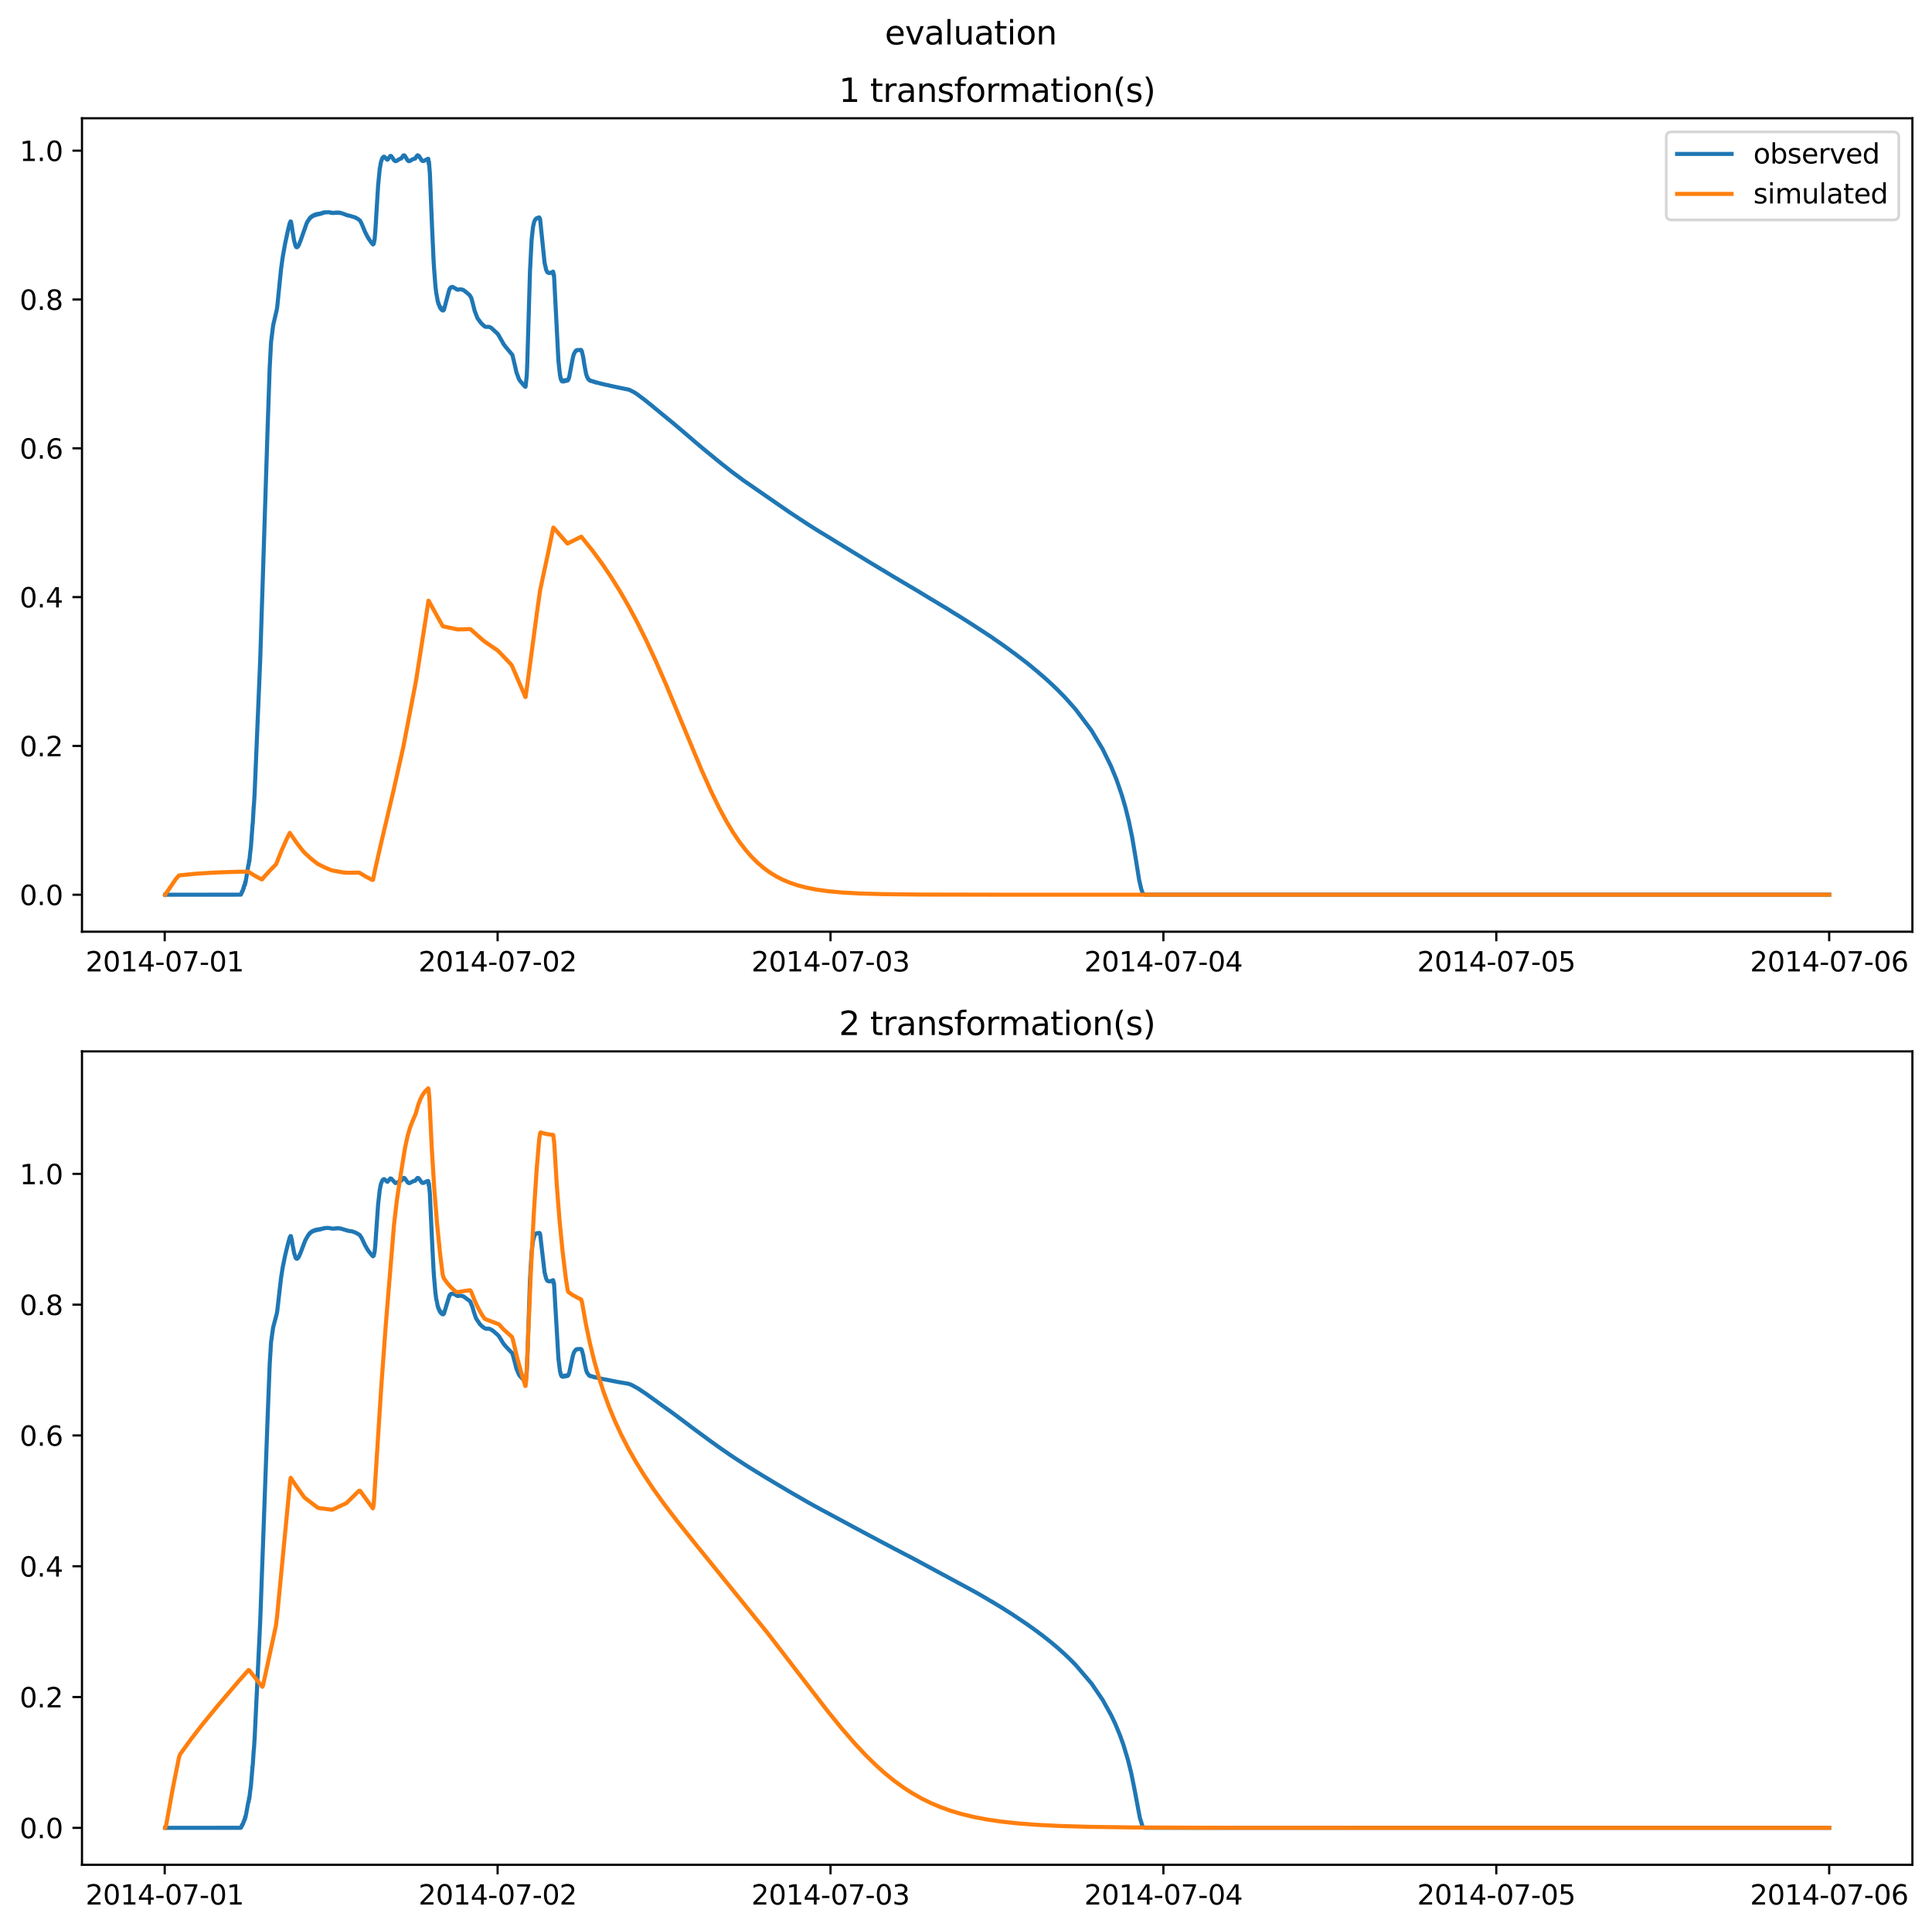 <?xml version="1.0" encoding="utf-8" standalone="no"?>
<!DOCTYPE svg PUBLIC "-//W3C//DTD SVG 1.1//EN"
  "http://www.w3.org/Graphics/SVG/1.1/DTD/svg11.dtd">
<svg xmlns:xlink="http://www.w3.org/1999/xlink" width="709.427pt" height="708.798pt" viewBox="0 0 709.427 708.798" xmlns="http://www.w3.org/2000/svg" version="1.1">
 <defs>
  <style type="text/css">*{stroke-linejoin: round; stroke-linecap: butt}</style>
 </defs>
 <g id="figure_1">
  <g id="patch_1">
   <path d="M 0 708.798 
L 709.427 708.798 
L 709.427 0 
L 0 0 
z
" style="fill: #ffffff"/>
  </g>
  <g id="axes_1">
   <g id="patch_2">
    <path d="M 30.103 342.2 
L 702.227 342.2 
L 702.227 43.44 
L 30.103 43.44 
z
" style="fill: #ffffff"/>
   </g>
   <g id="matplotlib.axis_1">
    <g id="xtick_1">
     <g id="line2d_1">
      <defs>
       <path id="mfdb73fb592" d="M 0 0 
L 0 3.5 
" style="stroke: #000000; stroke-width: 0.8"/>
      </defs>
      <g>
       <use xlink:href="#mfdb73fb592" x="60.484" y="342.2" style="stroke: #000000; stroke-width: 0.8"/>
      </g>
     </g>
     <g id="text_1">
      <!-- 2014-07-01 -->
      <g transform="translate(31.427 356.798) scale(0.1 -0.1)">
       <defs>
        <path id="DejaVuSans-32" d="M 1228 531 
L 3431 531 
L 3431 0 
L 469 0 
L 469 531 
Q 828 903 1448 1529 
Q 2069 2156 2228 2338 
Q 2531 2678 2651 2914 
Q 2772 3150 2772 3378 
Q 2772 3750 2511 3984 
Q 2250 4219 1831 4219 
Q 1534 4219 1204 4116 
Q 875 4013 500 3803 
L 500 4441 
Q 881 4594 1212 4672 
Q 1544 4750 1819 4750 
Q 2544 4750 2975 4387 
Q 3406 4025 3406 3419 
Q 3406 3131 3298 2873 
Q 3191 2616 2906 2266 
Q 2828 2175 2409 1742 
Q 1991 1309 1228 531 
z
" transform="scale(0.016)"/>
        <path id="DejaVuSans-30" d="M 2034 4250 
Q 1547 4250 1301 3770 
Q 1056 3291 1056 2328 
Q 1056 1369 1301 889 
Q 1547 409 2034 409 
Q 2525 409 2770 889 
Q 3016 1369 3016 2328 
Q 3016 3291 2770 3770 
Q 2525 4250 2034 4250 
z
M 2034 4750 
Q 2819 4750 3233 4129 
Q 3647 3509 3647 2328 
Q 3647 1150 3233 529 
Q 2819 -91 2034 -91 
Q 1250 -91 836 529 
Q 422 1150 422 2328 
Q 422 3509 836 4129 
Q 1250 4750 2034 4750 
z
" transform="scale(0.016)"/>
        <path id="DejaVuSans-31" d="M 794 531 
L 1825 531 
L 1825 4091 
L 703 3866 
L 703 4441 
L 1819 4666 
L 2450 4666 
L 2450 531 
L 3481 531 
L 3481 0 
L 794 0 
L 794 531 
z
" transform="scale(0.016)"/>
        <path id="DejaVuSans-34" d="M 2419 4116 
L 825 1625 
L 2419 1625 
L 2419 4116 
z
M 2253 4666 
L 3047 4666 
L 3047 1625 
L 3713 1625 
L 3713 1100 
L 3047 1100 
L 3047 0 
L 2419 0 
L 2419 1100 
L 313 1100 
L 313 1709 
L 2253 4666 
z
" transform="scale(0.016)"/>
        <path id="DejaVuSans-2d" d="M 313 2009 
L 1997 2009 
L 1997 1497 
L 313 1497 
L 313 2009 
z
" transform="scale(0.016)"/>
        <path id="DejaVuSans-37" d="M 525 4666 
L 3525 4666 
L 3525 4397 
L 1831 0 
L 1172 0 
L 2766 4134 
L 525 4134 
L 525 4666 
z
" transform="scale(0.016)"/>
       </defs>
       <use xlink:href="#DejaVuSans-32"/>
       <use xlink:href="#DejaVuSans-30" x="63.623"/>
       <use xlink:href="#DejaVuSans-31" x="127.246"/>
       <use xlink:href="#DejaVuSans-34" x="190.869"/>
       <use xlink:href="#DejaVuSans-2d" x="254.492"/>
       <use xlink:href="#DejaVuSans-30" x="290.576"/>
       <use xlink:href="#DejaVuSans-37" x="354.199"/>
       <use xlink:href="#DejaVuSans-2d" x="417.822"/>
       <use xlink:href="#DejaVuSans-30" x="453.906"/>
       <use xlink:href="#DejaVuSans-31" x="517.529"/>
      </g>
     </g>
    </g>
    <g id="xtick_2">
     <g id="line2d_2">
      <g>
       <use xlink:href="#mfdb73fb592" x="182.723" y="342.2" style="stroke: #000000; stroke-width: 0.8"/>
      </g>
     </g>
     <g id="text_2">
      <!-- 2014-07-02 -->
      <g transform="translate(153.665 356.798) scale(0.1 -0.1)">
       <use xlink:href="#DejaVuSans-32"/>
       <use xlink:href="#DejaVuSans-30" x="63.623"/>
       <use xlink:href="#DejaVuSans-31" x="127.246"/>
       <use xlink:href="#DejaVuSans-34" x="190.869"/>
       <use xlink:href="#DejaVuSans-2d" x="254.492"/>
       <use xlink:href="#DejaVuSans-30" x="290.576"/>
       <use xlink:href="#DejaVuSans-37" x="354.199"/>
       <use xlink:href="#DejaVuSans-2d" x="417.822"/>
       <use xlink:href="#DejaVuSans-30" x="453.906"/>
       <use xlink:href="#DejaVuSans-32" x="517.529"/>
      </g>
     </g>
    </g>
    <g id="xtick_3">
     <g id="line2d_3">
      <g>
       <use xlink:href="#mfdb73fb592" x="304.961" y="342.2" style="stroke: #000000; stroke-width: 0.8"/>
      </g>
     </g>
     <g id="text_3">
      <!-- 2014-07-03 -->
      <g transform="translate(275.903 356.798) scale(0.1 -0.1)">
       <defs>
        <path id="DejaVuSans-33" d="M 2597 2516 
Q 3050 2419 3304 2112 
Q 3559 1806 3559 1356 
Q 3559 666 3084 287 
Q 2609 -91 1734 -91 
Q 1441 -91 1130 -33 
Q 819 25 488 141 
L 488 750 
Q 750 597 1062 519 
Q 1375 441 1716 441 
Q 2309 441 2620 675 
Q 2931 909 2931 1356 
Q 2931 1769 2642 2001 
Q 2353 2234 1838 2234 
L 1294 2234 
L 1294 2753 
L 1863 2753 
Q 2328 2753 2575 2939 
Q 2822 3125 2822 3475 
Q 2822 3834 2567 4026 
Q 2313 4219 1838 4219 
Q 1578 4219 1281 4162 
Q 984 4106 628 3988 
L 628 4550 
Q 988 4650 1302 4700 
Q 1616 4750 1894 4750 
Q 2613 4750 3031 4423 
Q 3450 4097 3450 3541 
Q 3450 3153 3228 2886 
Q 3006 2619 2597 2516 
z
" transform="scale(0.016)"/>
       </defs>
       <use xlink:href="#DejaVuSans-32"/>
       <use xlink:href="#DejaVuSans-30" x="63.623"/>
       <use xlink:href="#DejaVuSans-31" x="127.246"/>
       <use xlink:href="#DejaVuSans-34" x="190.869"/>
       <use xlink:href="#DejaVuSans-2d" x="254.492"/>
       <use xlink:href="#DejaVuSans-30" x="290.576"/>
       <use xlink:href="#DejaVuSans-37" x="354.199"/>
       <use xlink:href="#DejaVuSans-2d" x="417.822"/>
       <use xlink:href="#DejaVuSans-30" x="453.906"/>
       <use xlink:href="#DejaVuSans-33" x="517.529"/>
      </g>
     </g>
    </g>
    <g id="xtick_4">
     <g id="line2d_4">
      <g>
       <use xlink:href="#mfdb73fb592" x="427.199" y="342.2" style="stroke: #000000; stroke-width: 0.8"/>
      </g>
     </g>
     <g id="text_4">
      <!-- 2014-07-04 -->
      <g transform="translate(398.141 356.798) scale(0.1 -0.1)">
       <use xlink:href="#DejaVuSans-32"/>
       <use xlink:href="#DejaVuSans-30" x="63.623"/>
       <use xlink:href="#DejaVuSans-31" x="127.246"/>
       <use xlink:href="#DejaVuSans-34" x="190.869"/>
       <use xlink:href="#DejaVuSans-2d" x="254.492"/>
       <use xlink:href="#DejaVuSans-30" x="290.576"/>
       <use xlink:href="#DejaVuSans-37" x="354.199"/>
       <use xlink:href="#DejaVuSans-2d" x="417.822"/>
       <use xlink:href="#DejaVuSans-30" x="453.906"/>
       <use xlink:href="#DejaVuSans-34" x="517.529"/>
      </g>
     </g>
    </g>
    <g id="xtick_5">
     <g id="line2d_5">
      <g>
       <use xlink:href="#mfdb73fb592" x="549.437" y="342.2" style="stroke: #000000; stroke-width: 0.8"/>
      </g>
     </g>
     <g id="text_5">
      <!-- 2014-07-05 -->
      <g transform="translate(520.38 356.798) scale(0.1 -0.1)">
       <defs>
        <path id="DejaVuSans-35" d="M 691 4666 
L 3169 4666 
L 3169 4134 
L 1269 4134 
L 1269 2991 
Q 1406 3038 1543 3061 
Q 1681 3084 1819 3084 
Q 2600 3084 3056 2656 
Q 3513 2228 3513 1497 
Q 3513 744 3044 326 
Q 2575 -91 1722 -91 
Q 1428 -91 1123 -41 
Q 819 9 494 109 
L 494 744 
Q 775 591 1075 516 
Q 1375 441 1709 441 
Q 2250 441 2565 725 
Q 2881 1009 2881 1497 
Q 2881 1984 2565 2268 
Q 2250 2553 1709 2553 
Q 1456 2553 1204 2497 
Q 953 2441 691 2322 
L 691 4666 
z
" transform="scale(0.016)"/>
       </defs>
       <use xlink:href="#DejaVuSans-32"/>
       <use xlink:href="#DejaVuSans-30" x="63.623"/>
       <use xlink:href="#DejaVuSans-31" x="127.246"/>
       <use xlink:href="#DejaVuSans-34" x="190.869"/>
       <use xlink:href="#DejaVuSans-2d" x="254.492"/>
       <use xlink:href="#DejaVuSans-30" x="290.576"/>
       <use xlink:href="#DejaVuSans-37" x="354.199"/>
       <use xlink:href="#DejaVuSans-2d" x="417.822"/>
       <use xlink:href="#DejaVuSans-30" x="453.906"/>
       <use xlink:href="#DejaVuSans-35" x="517.529"/>
      </g>
     </g>
    </g>
    <g id="xtick_6">
     <g id="line2d_6">
      <g>
       <use xlink:href="#mfdb73fb592" x="671.676" y="342.2" style="stroke: #000000; stroke-width: 0.8"/>
      </g>
     </g>
     <g id="text_6">
      <!-- 2014-07-06 -->
      <g transform="translate(642.618 356.798) scale(0.1 -0.1)">
       <defs>
        <path id="DejaVuSans-36" d="M 2113 2584 
Q 1688 2584 1439 2293 
Q 1191 2003 1191 1497 
Q 1191 994 1439 701 
Q 1688 409 2113 409 
Q 2538 409 2786 701 
Q 3034 994 3034 1497 
Q 3034 2003 2786 2293 
Q 2538 2584 2113 2584 
z
M 3366 4563 
L 3366 3988 
Q 3128 4100 2886 4159 
Q 2644 4219 2406 4219 
Q 1781 4219 1451 3797 
Q 1122 3375 1075 2522 
Q 1259 2794 1537 2939 
Q 1816 3084 2150 3084 
Q 2853 3084 3261 2657 
Q 3669 2231 3669 1497 
Q 3669 778 3244 343 
Q 2819 -91 2113 -91 
Q 1303 -91 875 529 
Q 447 1150 447 2328 
Q 447 3434 972 4092 
Q 1497 4750 2381 4750 
Q 2619 4750 2861 4703 
Q 3103 4656 3366 4563 
z
" transform="scale(0.016)"/>
       </defs>
       <use xlink:href="#DejaVuSans-32"/>
       <use xlink:href="#DejaVuSans-30" x="63.623"/>
       <use xlink:href="#DejaVuSans-31" x="127.246"/>
       <use xlink:href="#DejaVuSans-34" x="190.869"/>
       <use xlink:href="#DejaVuSans-2d" x="254.492"/>
       <use xlink:href="#DejaVuSans-30" x="290.576"/>
       <use xlink:href="#DejaVuSans-37" x="354.199"/>
       <use xlink:href="#DejaVuSans-2d" x="417.822"/>
       <use xlink:href="#DejaVuSans-30" x="453.906"/>
       <use xlink:href="#DejaVuSans-36" x="517.529"/>
      </g>
     </g>
    </g>
   </g>
   <g id="matplotlib.axis_2">
    <g id="ytick_1">
     <g id="line2d_7">
      <defs>
       <path id="m3c62276c81" d="M 0 0 
L -3.5 0 
" style="stroke: #000000; stroke-width: 0.8"/>
      </defs>
      <g>
       <use xlink:href="#m3c62276c81" x="30.103" y="328.62" style="stroke: #000000; stroke-width: 0.8"/>
      </g>
     </g>
     <g id="text_7">
      <!-- 0.0 -->
      <g transform="translate(7.2 332.419) scale(0.1 -0.1)">
       <defs>
        <path id="DejaVuSans-2e" d="M 684 794 
L 1344 794 
L 1344 0 
L 684 0 
L 684 794 
z
" transform="scale(0.016)"/>
       </defs>
       <use xlink:href="#DejaVuSans-30"/>
       <use xlink:href="#DejaVuSans-2e" x="63.623"/>
       <use xlink:href="#DejaVuSans-30" x="95.41"/>
      </g>
     </g>
    </g>
    <g id="ytick_2">
     <g id="line2d_8">
      <g>
       <use xlink:href="#m3c62276c81" x="30.103" y="273.964" style="stroke: #000000; stroke-width: 0.8"/>
      </g>
     </g>
     <g id="text_8">
      <!-- 0.2 -->
      <g transform="translate(7.2 277.763) scale(0.1 -0.1)">
       <use xlink:href="#DejaVuSans-30"/>
       <use xlink:href="#DejaVuSans-2e" x="63.623"/>
       <use xlink:href="#DejaVuSans-32" x="95.41"/>
      </g>
     </g>
    </g>
    <g id="ytick_3">
     <g id="line2d_9">
      <g>
       <use xlink:href="#m3c62276c81" x="30.103" y="219.308" style="stroke: #000000; stroke-width: 0.8"/>
      </g>
     </g>
     <g id="text_9">
      <!-- 0.4 -->
      <g transform="translate(7.2 223.108) scale(0.1 -0.1)">
       <use xlink:href="#DejaVuSans-30"/>
       <use xlink:href="#DejaVuSans-2e" x="63.623"/>
       <use xlink:href="#DejaVuSans-34" x="95.41"/>
      </g>
     </g>
    </g>
    <g id="ytick_4">
     <g id="line2d_10">
      <g>
       <use xlink:href="#m3c62276c81" x="30.103" y="164.653" style="stroke: #000000; stroke-width: 0.8"/>
      </g>
     </g>
     <g id="text_10">
      <!-- 0.6 -->
      <g transform="translate(7.2 168.452) scale(0.1 -0.1)">
       <use xlink:href="#DejaVuSans-30"/>
       <use xlink:href="#DejaVuSans-2e" x="63.623"/>
       <use xlink:href="#DejaVuSans-36" x="95.41"/>
      </g>
     </g>
    </g>
    <g id="ytick_5">
     <g id="line2d_11">
      <g>
       <use xlink:href="#m3c62276c81" x="30.103" y="109.997" style="stroke: #000000; stroke-width: 0.8"/>
      </g>
     </g>
     <g id="text_11">
      <!-- 0.8 -->
      <g transform="translate(7.2 113.796) scale(0.1 -0.1)">
       <defs>
        <path id="DejaVuSans-38" d="M 2034 2216 
Q 1584 2216 1326 1975 
Q 1069 1734 1069 1313 
Q 1069 891 1326 650 
Q 1584 409 2034 409 
Q 2484 409 2743 651 
Q 3003 894 3003 1313 
Q 3003 1734 2745 1975 
Q 2488 2216 2034 2216 
z
M 1403 2484 
Q 997 2584 770 2862 
Q 544 3141 544 3541 
Q 544 4100 942 4425 
Q 1341 4750 2034 4750 
Q 2731 4750 3128 4425 
Q 3525 4100 3525 3541 
Q 3525 3141 3298 2862 
Q 3072 2584 2669 2484 
Q 3125 2378 3379 2068 
Q 3634 1759 3634 1313 
Q 3634 634 3220 271 
Q 2806 -91 2034 -91 
Q 1263 -91 848 271 
Q 434 634 434 1313 
Q 434 1759 690 2068 
Q 947 2378 1403 2484 
z
M 1172 3481 
Q 1172 3119 1398 2916 
Q 1625 2713 2034 2713 
Q 2441 2713 2670 2916 
Q 2900 3119 2900 3481 
Q 2900 3844 2670 4047 
Q 2441 4250 2034 4250 
Q 1625 4250 1398 4047 
Q 1172 3844 1172 3481 
z
" transform="scale(0.016)"/>
       </defs>
       <use xlink:href="#DejaVuSans-30"/>
       <use xlink:href="#DejaVuSans-2e" x="63.623"/>
       <use xlink:href="#DejaVuSans-38" x="95.41"/>
      </g>
     </g>
    </g>
    <g id="ytick_6">
     <g id="line2d_12">
      <g>
       <use xlink:href="#m3c62276c81" x="30.103" y="55.341" style="stroke: #000000; stroke-width: 0.8"/>
      </g>
     </g>
     <g id="text_12">
      <!-- 1.0 -->
      <g transform="translate(7.2 59.14) scale(0.1 -0.1)">
       <use xlink:href="#DejaVuSans-31"/>
       <use xlink:href="#DejaVuSans-2e" x="63.623"/>
       <use xlink:href="#DejaVuSans-30" x="95.41"/>
      </g>
     </g>
    </g>
   </g>
   <g id="line2d_13">
    <path d="M 60.654 328.62 
L 88.412 328.602 
L 88.752 328.011 
L 88.837 327.4 
L 88.922 327.543 
L 89.176 327.11 
L 89.431 326.062 
L 89.516 326.162 
L 89.601 325.366 
L 89.686 325.375 
L 89.771 325.226 
L 89.856 324.815 
L 89.94 325.046 
L 90.025 323.952 
L 90.11 324.339 
L 90.28 323.402 
L 91.214 317.656 
L 91.299 317.76 
L 91.468 315.951 
L 91.553 316.475 
L 91.808 313.815 
L 92.148 310.918 
L 92.742 302.836 
L 92.827 302.191 
L 93.166 296.246 
L 93.251 295.504 
L 93.506 291.162 
L 95.543 242.473 
L 98.259 157.451 
L 99.023 135.112 
L 99.533 125.674 
L 100.297 119.491 
L 101.655 113.652 
L 101.825 112.472 
L 103.183 98.971 
L 103.777 94.619 
L 104.711 89.39 
L 105.73 84.635 
L 106.409 81.87 
L 106.494 81.942 
L 106.663 81.33 
L 106.748 81.642 
L 106.833 81.378 
L 107.173 83.152 
L 107.512 85.615 
L 107.597 85.867 
L 108.022 88.641 
L 108.106 88.74 
L 108.361 89.687 
L 108.531 90.376 
L 108.616 90.29 
L 108.786 90.75 
L 108.87 90.57 
L 109.04 90.834 
L 109.125 90.585 
L 109.295 90.671 
L 109.38 90.388 
L 109.465 90.442 
L 109.804 89.862 
L 110.144 88.866 
L 110.229 88.779 
L 112.69 81.768 
L 112.775 81.745 
L 112.945 81.312 
L 113.03 81.297 
L 113.2 80.917 
L 113.285 80.894 
L 113.454 80.585 
L 113.539 80.553 
L 113.624 80.246 
L 113.709 80.284 
L 113.794 80.251 
L 113.879 79.969 
L 113.964 80.029 
L 114.049 79.987 
L 114.133 79.722 
L 114.218 79.816 
L 114.303 79.764 
L 114.388 79.509 
L 114.473 79.635 
L 114.558 79.565 
L 114.643 79.329 
L 114.728 79.476 
L 115.152 79.047 
L 115.237 79.212 
L 115.407 78.93 
L 115.492 79.116 
L 115.661 78.829 
L 115.746 79.025 
L 115.916 78.751 
L 116.001 78.945 
L 116.171 78.686 
L 116.256 78.88 
L 116.425 78.585 
L 116.51 78.82 
L 116.68 78.58 
L 116.765 78.759 
L 116.935 78.544 
L 117.02 78.622 
L 117.189 78.497 
L 117.274 78.648 
L 117.444 78.445 
L 117.529 78.577 
L 117.699 78.387 
L 117.784 78.51 
L 117.953 78.328 
L 118.038 78.424 
L 118.208 78.249 
L 118.293 78.339 
L 118.378 78.159 
L 118.463 78.201 
L 118.548 78.251 
L 118.717 78.135 
L 118.802 78.168 
L 118.887 78.022 
L 118.972 78.083 
L 119.057 78.097 
L 119.142 77.96 
L 119.312 78.039 
L 119.481 78.002 
L 120.67 77.952 
L 120.84 77.954 
L 121.519 78.149 
L 121.604 78.072 
L 121.773 78.182 
L 121.858 78.112 
L 122.028 78.218 
L 122.113 78.153 
L 122.283 78.236 
L 122.368 78.153 
L 122.537 78.234 
L 122.622 78.155 
L 122.792 78.219 
L 122.877 78.141 
L 123.047 78.186 
L 123.132 78.101 
L 123.301 78.164 
L 123.386 78.079 
L 123.556 78.134 
L 123.641 78.061 
L 123.726 78.187 
L 123.811 78.116 
L 123.896 78.053 
L 123.98 78.174 
L 124.065 78.11 
L 124.15 78.059 
L 124.235 78.184 
L 124.32 78.118 
L 124.405 78.077 
L 124.575 78.141 
L 124.66 78.106 
L 124.744 78.23 
L 124.829 78.168 
L 124.914 78.157 
L 125.084 78.222 
L 125.169 78.221 
L 125.339 78.285 
L 125.423 78.284 
L 125.593 78.363 
L 125.933 78.469 
L 126.103 78.538 
L 127.8 79.167 
L 128.14 79.174 
L 130.602 79.923 
L 130.941 80.166 
L 131.366 80.372 
L 131.705 80.645 
L 131.875 80.727 
L 132.045 80.89 
L 132.299 81.202 
L 132.639 81.824 
L 133.063 82.777 
L 133.997 85.062 
L 134.167 85.391 
L 134.676 86.43 
L 135.27 87.497 
L 135.44 87.765 
L 136.459 89.229 
L 136.968 89.791 
L 137.138 89.593 
L 137.223 89.56 
L 137.562 87.894 
L 137.817 84.98 
L 138.242 77.936 
L 138.836 68.242 
L 139.43 62.174 
L 139.854 59.666 
L 140.364 58.131 
L 140.873 57.562 
L 141.128 57.572 
L 141.552 57.972 
L 142.061 58.571 
L 142.146 58.532 
L 142.316 58.642 
L 143.335 57.256 
L 143.589 57.285 
L 143.929 57.669 
L 144.778 58.952 
L 145.202 59.203 
L 145.712 59.053 
L 146.645 58.439 
L 147.155 58.278 
L 147.24 58.139 
L 147.325 58.216 
L 147.664 57.781 
L 148.004 57.225 
L 148.173 57.079 
L 148.428 57.039 
L 148.683 57.255 
L 149.192 58.117 
L 149.701 58.915 
L 150.041 59.177 
L 150.38 59.18 
L 150.805 58.956 
L 151.569 58.458 
L 152.078 58.346 
L 152.248 58.274 
L 152.333 58.152 
L 152.418 58.254 
L 152.757 57.8 
L 153.097 57.224 
L 153.182 57.21 
L 153.352 57.02 
L 153.861 57.324 
L 154.88 58.953 
L 155.304 59.163 
L 155.644 59.099 
L 157.087 58.34 
L 157.256 58.328 
L 157.341 58.869 
L 157.426 60.231 
L 157.511 59.401 
L 157.851 63.712 
L 158.445 78.434 
L 158.615 82.628 
L 159.209 95.639 
L 159.379 98.476 
L 159.888 105.024 
L 160.227 107.98 
L 160.312 108.168 
L 160.567 109.614 
L 160.737 110.754 
L 160.822 110.696 
L 160.991 111.657 
L 161.076 111.514 
L 161.501 112.88 
L 161.586 112.579 
L 161.755 113.301 
L 161.84 112.965 
L 162.01 113.618 
L 162.095 113.293 
L 162.265 113.89 
L 162.35 113.613 
L 162.519 114.023 
L 162.604 113.793 
L 162.774 114.039 
L 162.944 113.783 
L 163.029 113.736 
L 164.981 106.349 
L 165.066 106.334 
L 165.236 105.902 
L 165.321 105.921 
L 165.49 105.604 
L 165.575 105.623 
L 165.745 105.444 
L 165.83 105.468 
L 166 105.381 
L 166.254 105.394 
L 167.358 106.019 
L 167.698 106.284 
L 167.782 106.244 
L 167.952 106.382 
L 168.037 106.329 
L 168.207 106.397 
L 168.462 106.354 
L 168.801 106.269 
L 168.971 106.239 
L 169.99 106.437 
L 170.329 106.659 
L 170.499 106.757 
L 172.366 108.301 
L 173.045 109.36 
L 173.64 111.547 
L 174.319 114.252 
L 175.337 116.879 
L 176.611 118.619 
L 177.205 119.202 
L 177.799 119.758 
L 178.139 120 
L 178.648 120.062 
L 179.582 120.041 
L 180.346 120.386 
L 182.808 122.673 
L 183.996 124.717 
L 184.93 126.395 
L 185.694 127.422 
L 188.155 130.367 
L 189.174 134.669 
L 189.599 136.632 
L 190.532 139.175 
L 190.957 139.874 
L 192.485 141.677 
L 192.655 141.83 
L 192.909 142.075 
L 192.994 141.991 
L 193.419 137.918 
L 193.588 134.157 
L 194.013 119.962 
L 194.607 99.741 
L 195.201 88.182 
L 195.71 83.43 
L 196.135 81.52 
L 196.559 80.622 
L 196.984 80.191 
L 198.002 79.833 
L 198.087 80.026 
L 198.172 80.584 
L 198.257 80.301 
L 198.342 80.634 
L 199.955 96.423 
L 200.549 99.095 
L 200.974 99.992 
L 201.568 100.284 
L 202.162 100.183 
L 202.926 99.856 
L 203.096 99.763 
L 203.181 100.128 
L 203.265 101.118 
L 203.35 100.726 
L 203.435 101.124 
L 205.048 132.435 
L 205.642 137.964 
L 205.727 138.018 
L 205.897 139.165 
L 205.982 138.985 
L 206.152 139.816 
L 206.237 139.506 
L 206.406 140.072 
L 206.491 139.744 
L 206.661 140.119 
L 206.746 139.824 
L 206.831 139.86 
L 206.916 140.111 
L 207.085 139.744 
L 207.17 140.067 
L 207.34 139.668 
L 207.425 140.004 
L 207.595 139.626 
L 207.68 139.928 
L 207.849 139.599 
L 207.934 139.865 
L 208.019 139.772 
L 208.104 139.615 
L 208.189 139.84 
L 208.359 139.48 
L 208.529 139.697 
L 208.613 139.228 
L 208.698 139.34 
L 208.783 139.229 
L 208.953 138.617 
L 209.038 138.388 
L 209.377 136.528 
L 210.057 132.918 
L 210.396 131.201 
L 210.736 129.993 
L 210.82 129.927 
L 211.075 129.395 
L 211.5 128.76 
L 211.669 128.788 
L 211.754 128.62 
L 211.924 128.678 
L 212.009 128.543 
L 212.179 128.612 
L 212.348 128.57 
L 212.943 128.565 
L 213.112 128.496 
L 213.197 128.566 
L 213.282 128.49 
L 213.367 128.569 
L 213.452 128.873 
L 213.537 128.743 
L 213.622 128.87 
L 213.961 130.349 
L 214.131 131.019 
L 214.556 133.801 
L 214.895 135.646 
L 215.235 137.371 
L 215.574 138.469 
L 215.659 138.503 
L 215.914 138.98 
L 216.084 139.363 
L 216.168 139.311 
L 216.593 139.784 
L 216.763 139.738 
L 216.848 139.908 
L 216.932 139.841 
L 217.017 139.842 
L 217.187 139.952 
L 217.272 139.92 
L 217.442 140.038 
L 217.527 139.986 
L 217.696 140.132 
L 217.781 140.062 
L 217.951 140.218 
L 218.036 140.138 
L 218.206 140.301 
L 218.291 140.213 
L 218.46 140.38 
L 218.545 140.29 
L 218.715 140.457 
L 218.885 140.439 
L 218.97 140.529 
L 219.139 140.498 
L 219.309 140.528 
L 220.583 140.894 
L 220.667 140.853 
L 220.837 140.963 
L 220.922 140.912 
L 221.092 141.029 
L 221.262 141.051 
L 221.601 141.145 
L 221.771 141.158 
L 222.111 141.257 
L 222.365 141.319 
L 222.705 141.364 
L 223.554 141.545 
L 223.978 141.671 
L 224.233 141.728 
L 224.572 141.774 
L 225.251 141.96 
L 225.591 142.01 
L 227.204 142.356 
L 231.024 143.144 
L 232.891 144.09 
L 233.401 144.432 
L 233.91 144.758 
L 236.202 146.478 
L 236.541 146.721 
L 237.305 147.342 
L 237.9 147.808 
L 238.664 148.431 
L 239.767 149.326 
L 240.786 150.177 
L 241.55 150.791 
L 242.314 151.437 
L 242.823 151.846 
L 245.54 154.077 
L 246.134 154.561 
L 247.322 155.536 
L 249.954 157.771 
L 250.463 158.188 
L 251.227 158.857 
L 252.161 159.642 
L 252.925 160.316 
L 253.604 160.879 
L 254.283 161.475 
L 255.641 162.651 
L 256.151 163.058 
L 256.66 163.505 
L 257.594 164.271 
L 258.358 164.929 
L 258.867 165.328 
L 259.631 165.98 
L 260.31 166.529 
L 261.414 167.43 
L 263.79 169.38 
L 264.47 169.915 
L 265.149 170.486 
L 265.403 170.666 
L 267.101 171.996 
L 267.695 172.467 
L 268.544 173.14 
L 269.223 173.649 
L 272.279 175.911 
L 272.704 176.246 
L 290.021 188.219 
L 290.36 188.405 
L 290.785 188.718 
L 293.246 190.323 
L 293.841 190.739 
L 294.69 191.274 
L 296.387 192.402 
L 296.642 192.537 
L 297.151 192.899 
L 297.406 193.025 
L 297.745 193.271 
L 298.17 193.513 
L 298.425 193.696 
L 300.122 194.757 
L 300.547 195.043 
L 300.886 195.22 
L 301.311 195.511 
L 301.565 195.649 
L 302.924 196.461 
L 303.773 196.992 
L 304.876 197.657 
L 308.272 199.758 
L 308.611 199.947 
L 309.969 200.785 
L 311.412 201.661 
L 312.261 202.195 
L 312.855 202.563 
L 318.458 205.984 
L 323.466 209.008 
L 324.825 209.805 
L 325.249 210.085 
L 325.674 210.327 
L 328.729 212.19 
L 328.984 212.312 
L 332.21 214.244 
L 332.465 214.348 
L 332.719 214.548 
L 332.974 214.671 
L 333.993 215.31 
L 334.162 215.407 
L 334.417 215.51 
L 334.672 215.689 
L 337.812 217.548 
L 338.067 217.728 
L 338.661 218.071 
L 339.086 218.337 
L 341.972 220.097 
L 342.227 220.228 
L 343.075 220.75 
L 343.5 220.991 
L 343.924 221.256 
L 344.349 221.519 
L 348.423 223.961 
L 348.678 224.164 
L 348.763 224.158 
L 349.018 224.367 
L 349.272 224.516 
L 349.951 224.942 
L 350.206 225.079 
L 350.97 225.584 
L 351.225 225.686 
L 351.479 225.887 
L 351.734 226.008 
L 352.074 226.225 
L 352.498 226.513 
L 352.922 226.766 
L 354.62 227.86 
L 354.875 227.976 
L 355.299 228.29 
L 355.809 228.587 
L 356.742 229.212 
L 356.912 229.304 
L 364.552 234.304 
L 364.807 234.523 
L 365.231 234.806 
L 366.504 235.683 
L 368.627 237.164 
L 369.051 237.488 
L 369.306 237.643 
L 369.815 238.047 
L 370.155 238.268 
L 370.664 238.641 
L 372.107 239.733 
L 372.362 239.876 
L 372.701 240.143 
L 377.625 243.894 
L 377.879 244.16 
L 377.964 244.174 
L 378.219 244.423 
L 378.474 244.602 
L 378.813 244.882 
L 379.832 245.754 
L 380.087 245.938 
L 380.426 246.261 
L 380.681 246.422 
L 381.02 246.719 
L 381.869 247.479 
L 382.124 247.673 
L 382.548 248.05 
L 382.718 248.184 
L 383.991 249.321 
L 384.246 249.52 
L 384.84 250.09 
L 385.18 250.383 
L 386.283 251.409 
L 388.236 253.274 
L 389.085 254.131 
L 390.782 255.859 
L 391.546 256.68 
L 395.027 260.607 
L 400.799 268.306 
L 404.874 275.113 
L 407.93 281.343 
L 409.967 286.312 
L 411.919 291.985 
L 413.278 296.651 
L 414.551 301.825 
L 415.739 307.568 
L 416.928 314.675 
L 418.286 323.155 
L 419.05 326.447 
L 419.644 328.236 
L 419.984 328.518 
L 420.493 328.593 
L 671.676 328.593 
L 671.676 328.593 
" clip-path="url(#p75fc814d24)" style="fill: none; stroke: #1f77b4; stroke-width: 1.5; stroke-linecap: square"/>
   </g>
   <g id="line2d_14">
    <path d="M 60.654 328.62 
L 64.559 322.849 
L 65.747 321.524 
L 72.284 320.873 
L 79.075 320.463 
L 87.988 320.16 
L 91.214 320.162 
L 93.421 321.569 
L 95.883 322.882 
L 96.222 323.002 
L 97.326 321.676 
L 99.363 319.474 
L 101.4 317.395 
L 103.268 312.671 
L 105.39 307.912 
L 106.409 305.9 
L 106.833 306.524 
L 109.125 309.838 
L 111.332 312.653 
L 112.266 313.608 
L 114.558 315.669 
L 116.68 317.302 
L 119.396 318.672 
L 121.858 319.673 
L 125.848 320.412 
L 127.291 320.541 
L 131.96 320.517 
L 134.252 321.918 
L 136.714 323.171 
L 136.968 323.156 
L 137.987 318.271 
L 139.854 310.06 
L 144.608 289.904 
L 148.089 274.385 
L 152.757 250.084 
L 156.323 227.257 
L 157.341 220.616 
L 157.511 220.831 
L 160.312 225.923 
L 162.604 230.021 
L 168.037 231.184 
L 172.706 231.05 
L 177.12 234.951 
L 178.224 235.828 
L 182.723 238.879 
L 183.487 239.631 
L 187.646 244.02 
L 187.986 244.507 
L 192.4 254.773 
L 192.909 256.014 
L 192.994 255.972 
L 193.503 252.393 
L 197.154 225.148 
L 198.342 216.733 
L 201.313 202.864 
L 203.181 193.776 
L 203.265 193.807 
L 208.359 199.643 
L 213.452 197.12 
L 217.527 202.19 
L 220.922 206.802 
L 224.233 211.681 
L 227.458 216.832 
L 230.684 222.405 
L 233.91 228.424 
L 237.221 235.073 
L 240.786 242.75 
L 244.691 251.703 
L 249.869 264.178 
L 257.678 282.982 
L 261.159 290.746 
L 264.045 296.662 
L 266.677 301.559 
L 269.138 305.671 
L 271.43 309.081 
L 273.722 312.091 
L 275.929 314.628 
L 278.136 316.831 
L 280.344 318.729 
L 282.635 320.409 
L 285.012 321.874 
L 287.474 323.134 
L 290.106 324.234 
L 292.992 325.199 
L 296.217 326.036 
L 299.868 326.744 
L 304.112 327.331 
L 309.205 327.8 
L 315.657 328.159 
L 324.485 328.411 
L 338.407 328.56 
L 369.56 328.616 
L 671.676 328.62 
L 671.676 328.62 
" clip-path="url(#p75fc814d24)" style="fill: none; stroke: #ff7f0e; stroke-width: 1.5; stroke-linecap: square"/>
   </g>
   <g id="patch_3">
    <path d="M 30.103 342.2 
L 30.103 43.44 
" style="fill: none; stroke: #000000; stroke-width: 0.8; stroke-linejoin: miter; stroke-linecap: square"/>
   </g>
   <g id="patch_4">
    <path d="M 702.227 342.2 
L 702.227 43.44 
" style="fill: none; stroke: #000000; stroke-width: 0.8; stroke-linejoin: miter; stroke-linecap: square"/>
   </g>
   <g id="patch_5">
    <path d="M 30.103 342.2 
L 702.227 342.2 
" style="fill: none; stroke: #000000; stroke-width: 0.8; stroke-linejoin: miter; stroke-linecap: square"/>
   </g>
   <g id="patch_6">
    <path d="M 30.103 43.44 
L 702.227 43.44 
" style="fill: none; stroke: #000000; stroke-width: 0.8; stroke-linejoin: miter; stroke-linecap: square"/>
   </g>
   <g id="text_13">
    <!-- 1 transformation(s) -->
    <g transform="translate(308.05 37.44) scale(0.12 -0.12)">
     <defs>
      <path id="DejaVuSans-20" transform="scale(0.016)"/>
      <path id="DejaVuSans-74" d="M 1172 4494 
L 1172 3500 
L 2356 3500 
L 2356 3053 
L 1172 3053 
L 1172 1153 
Q 1172 725 1289 603 
Q 1406 481 1766 481 
L 2356 481 
L 2356 0 
L 1766 0 
Q 1100 0 847 248 
Q 594 497 594 1153 
L 594 3053 
L 172 3053 
L 172 3500 
L 594 3500 
L 594 4494 
L 1172 4494 
z
" transform="scale(0.016)"/>
      <path id="DejaVuSans-72" d="M 2631 2963 
Q 2534 3019 2420 3045 
Q 2306 3072 2169 3072 
Q 1681 3072 1420 2755 
Q 1159 2438 1159 1844 
L 1159 0 
L 581 0 
L 581 3500 
L 1159 3500 
L 1159 2956 
Q 1341 3275 1631 3429 
Q 1922 3584 2338 3584 
Q 2397 3584 2469 3576 
Q 2541 3569 2628 3553 
L 2631 2963 
z
" transform="scale(0.016)"/>
      <path id="DejaVuSans-61" d="M 2194 1759 
Q 1497 1759 1228 1600 
Q 959 1441 959 1056 
Q 959 750 1161 570 
Q 1363 391 1709 391 
Q 2188 391 2477 730 
Q 2766 1069 2766 1631 
L 2766 1759 
L 2194 1759 
z
M 3341 1997 
L 3341 0 
L 2766 0 
L 2766 531 
Q 2569 213 2275 61 
Q 1981 -91 1556 -91 
Q 1019 -91 701 211 
Q 384 513 384 1019 
Q 384 1609 779 1909 
Q 1175 2209 1959 2209 
L 2766 2209 
L 2766 2266 
Q 2766 2663 2505 2880 
Q 2244 3097 1772 3097 
Q 1472 3097 1187 3025 
Q 903 2953 641 2809 
L 641 3341 
Q 956 3463 1253 3523 
Q 1550 3584 1831 3584 
Q 2591 3584 2966 3190 
Q 3341 2797 3341 1997 
z
" transform="scale(0.016)"/>
      <path id="DejaVuSans-6e" d="M 3513 2113 
L 3513 0 
L 2938 0 
L 2938 2094 
Q 2938 2591 2744 2837 
Q 2550 3084 2163 3084 
Q 1697 3084 1428 2787 
Q 1159 2491 1159 1978 
L 1159 0 
L 581 0 
L 581 3500 
L 1159 3500 
L 1159 2956 
Q 1366 3272 1645 3428 
Q 1925 3584 2291 3584 
Q 2894 3584 3203 3211 
Q 3513 2838 3513 2113 
z
" transform="scale(0.016)"/>
      <path id="DejaVuSans-73" d="M 2834 3397 
L 2834 2853 
Q 2591 2978 2328 3040 
Q 2066 3103 1784 3103 
Q 1356 3103 1142 2972 
Q 928 2841 928 2578 
Q 928 2378 1081 2264 
Q 1234 2150 1697 2047 
L 1894 2003 
Q 2506 1872 2764 1633 
Q 3022 1394 3022 966 
Q 3022 478 2636 193 
Q 2250 -91 1575 -91 
Q 1294 -91 989 -36 
Q 684 19 347 128 
L 347 722 
Q 666 556 975 473 
Q 1284 391 1588 391 
Q 1994 391 2212 530 
Q 2431 669 2431 922 
Q 2431 1156 2273 1281 
Q 2116 1406 1581 1522 
L 1381 1569 
Q 847 1681 609 1914 
Q 372 2147 372 2553 
Q 372 3047 722 3315 
Q 1072 3584 1716 3584 
Q 2034 3584 2315 3537 
Q 2597 3491 2834 3397 
z
" transform="scale(0.016)"/>
      <path id="DejaVuSans-66" d="M 2375 4863 
L 2375 4384 
L 1825 4384 
Q 1516 4384 1395 4259 
Q 1275 4134 1275 3809 
L 1275 3500 
L 2222 3500 
L 2222 3053 
L 1275 3053 
L 1275 0 
L 697 0 
L 697 3053 
L 147 3053 
L 147 3500 
L 697 3500 
L 697 3744 
Q 697 4328 969 4595 
Q 1241 4863 1831 4863 
L 2375 4863 
z
" transform="scale(0.016)"/>
      <path id="DejaVuSans-6f" d="M 1959 3097 
Q 1497 3097 1228 2736 
Q 959 2375 959 1747 
Q 959 1119 1226 758 
Q 1494 397 1959 397 
Q 2419 397 2687 759 
Q 2956 1122 2956 1747 
Q 2956 2369 2687 2733 
Q 2419 3097 1959 3097 
z
M 1959 3584 
Q 2709 3584 3137 3096 
Q 3566 2609 3566 1747 
Q 3566 888 3137 398 
Q 2709 -91 1959 -91 
Q 1206 -91 779 398 
Q 353 888 353 1747 
Q 353 2609 779 3096 
Q 1206 3584 1959 3584 
z
" transform="scale(0.016)"/>
      <path id="DejaVuSans-6d" d="M 3328 2828 
Q 3544 3216 3844 3400 
Q 4144 3584 4550 3584 
Q 5097 3584 5394 3201 
Q 5691 2819 5691 2113 
L 5691 0 
L 5113 0 
L 5113 2094 
Q 5113 2597 4934 2840 
Q 4756 3084 4391 3084 
Q 3944 3084 3684 2787 
Q 3425 2491 3425 1978 
L 3425 0 
L 2847 0 
L 2847 2094 
Q 2847 2600 2669 2842 
Q 2491 3084 2119 3084 
Q 1678 3084 1418 2786 
Q 1159 2488 1159 1978 
L 1159 0 
L 581 0 
L 581 3500 
L 1159 3500 
L 1159 2956 
Q 1356 3278 1631 3431 
Q 1906 3584 2284 3584 
Q 2666 3584 2933 3390 
Q 3200 3197 3328 2828 
z
" transform="scale(0.016)"/>
      <path id="DejaVuSans-69" d="M 603 3500 
L 1178 3500 
L 1178 0 
L 603 0 
L 603 3500 
z
M 603 4863 
L 1178 4863 
L 1178 4134 
L 603 4134 
L 603 4863 
z
" transform="scale(0.016)"/>
      <path id="DejaVuSans-28" d="M 1984 4856 
Q 1566 4138 1362 3434 
Q 1159 2731 1159 2009 
Q 1159 1288 1364 580 
Q 1569 -128 1984 -844 
L 1484 -844 
Q 1016 -109 783 600 
Q 550 1309 550 2009 
Q 550 2706 781 3412 
Q 1013 4119 1484 4856 
L 1984 4856 
z
" transform="scale(0.016)"/>
      <path id="DejaVuSans-29" d="M 513 4856 
L 1013 4856 
Q 1481 4119 1714 3412 
Q 1947 2706 1947 2009 
Q 1947 1309 1714 600 
Q 1481 -109 1013 -844 
L 513 -844 
Q 928 -128 1133 580 
Q 1338 1288 1338 2009 
Q 1338 2731 1133 3434 
Q 928 4138 513 4856 
z
" transform="scale(0.016)"/>
     </defs>
     <use xlink:href="#DejaVuSans-31"/>
     <use xlink:href="#DejaVuSans-20" x="63.623"/>
     <use xlink:href="#DejaVuSans-74" x="95.41"/>
     <use xlink:href="#DejaVuSans-72" x="134.619"/>
     <use xlink:href="#DejaVuSans-61" x="175.732"/>
     <use xlink:href="#DejaVuSans-6e" x="237.012"/>
     <use xlink:href="#DejaVuSans-73" x="300.391"/>
     <use xlink:href="#DejaVuSans-66" x="352.49"/>
     <use xlink:href="#DejaVuSans-6f" x="387.695"/>
     <use xlink:href="#DejaVuSans-72" x="448.877"/>
     <use xlink:href="#DejaVuSans-6d" x="488.24"/>
     <use xlink:href="#DejaVuSans-61" x="585.652"/>
     <use xlink:href="#DejaVuSans-74" x="646.932"/>
     <use xlink:href="#DejaVuSans-69" x="686.141"/>
     <use xlink:href="#DejaVuSans-6f" x="713.924"/>
     <use xlink:href="#DejaVuSans-6e" x="775.105"/>
     <use xlink:href="#DejaVuSans-28" x="838.484"/>
     <use xlink:href="#DejaVuSans-73" x="877.498"/>
     <use xlink:href="#DejaVuSans-29" x="929.598"/>
    </g>
   </g>
   <g id="legend_1">
    <g id="patch_7">
     <path d="M 613.833 80.796 
L 695.227 80.796 
Q 697.227 80.796 697.227 78.796 
L 697.227 50.44 
Q 697.227 48.44 695.227 48.44 
L 613.833 48.44 
Q 611.833 48.44 611.833 50.44 
L 611.833 78.796 
Q 611.833 80.796 613.833 80.796 
z
" style="fill: #ffffff; opacity: 0.8; stroke: #cccccc; stroke-linejoin: miter"/>
    </g>
    <g id="line2d_15">
     <path d="M 615.833 56.538 
L 625.833 56.538 
L 635.833 56.538 
" style="fill: none; stroke: #1f77b4; stroke-width: 1.5; stroke-linecap: square"/>
    </g>
    <g id="text_14">
     <!-- observed -->
     <g transform="translate(643.833 60.038) scale(0.1 -0.1)">
      <defs>
       <path id="DejaVuSans-62" d="M 3116 1747 
Q 3116 2381 2855 2742 
Q 2594 3103 2138 3103 
Q 1681 3103 1420 2742 
Q 1159 2381 1159 1747 
Q 1159 1113 1420 752 
Q 1681 391 2138 391 
Q 2594 391 2855 752 
Q 3116 1113 3116 1747 
z
M 1159 2969 
Q 1341 3281 1617 3432 
Q 1894 3584 2278 3584 
Q 2916 3584 3314 3078 
Q 3713 2572 3713 1747 
Q 3713 922 3314 415 
Q 2916 -91 2278 -91 
Q 1894 -91 1617 61 
Q 1341 213 1159 525 
L 1159 0 
L 581 0 
L 581 4863 
L 1159 4863 
L 1159 2969 
z
" transform="scale(0.016)"/>
       <path id="DejaVuSans-65" d="M 3597 1894 
L 3597 1613 
L 953 1613 
Q 991 1019 1311 708 
Q 1631 397 2203 397 
Q 2534 397 2845 478 
Q 3156 559 3463 722 
L 3463 178 
Q 3153 47 2828 -22 
Q 2503 -91 2169 -91 
Q 1331 -91 842 396 
Q 353 884 353 1716 
Q 353 2575 817 3079 
Q 1281 3584 2069 3584 
Q 2775 3584 3186 3129 
Q 3597 2675 3597 1894 
z
M 3022 2063 
Q 3016 2534 2758 2815 
Q 2500 3097 2075 3097 
Q 1594 3097 1305 2825 
Q 1016 2553 972 2059 
L 3022 2063 
z
" transform="scale(0.016)"/>
       <path id="DejaVuSans-76" d="M 191 3500 
L 800 3500 
L 1894 563 
L 2988 3500 
L 3597 3500 
L 2284 0 
L 1503 0 
L 191 3500 
z
" transform="scale(0.016)"/>
       <path id="DejaVuSans-64" d="M 2906 2969 
L 2906 4863 
L 3481 4863 
L 3481 0 
L 2906 0 
L 2906 525 
Q 2725 213 2448 61 
Q 2172 -91 1784 -91 
Q 1150 -91 751 415 
Q 353 922 353 1747 
Q 353 2572 751 3078 
Q 1150 3584 1784 3584 
Q 2172 3584 2448 3432 
Q 2725 3281 2906 2969 
z
M 947 1747 
Q 947 1113 1208 752 
Q 1469 391 1925 391 
Q 2381 391 2643 752 
Q 2906 1113 2906 1747 
Q 2906 2381 2643 2742 
Q 2381 3103 1925 3103 
Q 1469 3103 1208 2742 
Q 947 2381 947 1747 
z
" transform="scale(0.016)"/>
      </defs>
      <use xlink:href="#DejaVuSans-6f"/>
      <use xlink:href="#DejaVuSans-62" x="61.182"/>
      <use xlink:href="#DejaVuSans-73" x="124.658"/>
      <use xlink:href="#DejaVuSans-65" x="176.758"/>
      <use xlink:href="#DejaVuSans-72" x="238.281"/>
      <use xlink:href="#DejaVuSans-76" x="279.395"/>
      <use xlink:href="#DejaVuSans-65" x="338.574"/>
      <use xlink:href="#DejaVuSans-64" x="400.098"/>
     </g>
    </g>
    <g id="line2d_16">
     <path d="M 615.833 71.217 
L 625.833 71.217 
L 635.833 71.217 
" style="fill: none; stroke: #ff7f0e; stroke-width: 1.5; stroke-linecap: square"/>
    </g>
    <g id="text_15">
     <!-- simulated -->
     <g transform="translate(643.833 74.717) scale(0.1 -0.1)">
      <defs>
       <path id="DejaVuSans-75" d="M 544 1381 
L 544 3500 
L 1119 3500 
L 1119 1403 
Q 1119 906 1312 657 
Q 1506 409 1894 409 
Q 2359 409 2629 706 
Q 2900 1003 2900 1516 
L 2900 3500 
L 3475 3500 
L 3475 0 
L 2900 0 
L 2900 538 
Q 2691 219 2414 64 
Q 2138 -91 1772 -91 
Q 1169 -91 856 284 
Q 544 659 544 1381 
z
M 1991 3584 
L 1991 3584 
z
" transform="scale(0.016)"/>
       <path id="DejaVuSans-6c" d="M 603 4863 
L 1178 4863 
L 1178 0 
L 603 0 
L 603 4863 
z
" transform="scale(0.016)"/>
      </defs>
      <use xlink:href="#DejaVuSans-73"/>
      <use xlink:href="#DejaVuSans-69" x="52.1"/>
      <use xlink:href="#DejaVuSans-6d" x="79.883"/>
      <use xlink:href="#DejaVuSans-75" x="177.295"/>
      <use xlink:href="#DejaVuSans-6c" x="240.674"/>
      <use xlink:href="#DejaVuSans-61" x="268.457"/>
      <use xlink:href="#DejaVuSans-74" x="329.736"/>
      <use xlink:href="#DejaVuSans-65" x="368.945"/>
      <use xlink:href="#DejaVuSans-64" x="430.469"/>
     </g>
    </g>
   </g>
  </g>
  <g id="axes_2">
   <g id="patch_8">
    <path d="M 30.103 684.92 
L 702.227 684.92 
L 702.227 386.16 
L 30.103 386.16 
z
" style="fill: #ffffff"/>
   </g>
   <g id="matplotlib.axis_3">
    <g id="xtick_7">
     <g id="line2d_17">
      <g>
       <use xlink:href="#mfdb73fb592" x="60.484" y="684.92" style="stroke: #000000; stroke-width: 0.8"/>
      </g>
     </g>
     <g id="text_16">
      <!-- 2014-07-01 -->
      <g transform="translate(31.427 699.518) scale(0.1 -0.1)">
       <use xlink:href="#DejaVuSans-32"/>
       <use xlink:href="#DejaVuSans-30" x="63.623"/>
       <use xlink:href="#DejaVuSans-31" x="127.246"/>
       <use xlink:href="#DejaVuSans-34" x="190.869"/>
       <use xlink:href="#DejaVuSans-2d" x="254.492"/>
       <use xlink:href="#DejaVuSans-30" x="290.576"/>
       <use xlink:href="#DejaVuSans-37" x="354.199"/>
       <use xlink:href="#DejaVuSans-2d" x="417.822"/>
       <use xlink:href="#DejaVuSans-30" x="453.906"/>
       <use xlink:href="#DejaVuSans-31" x="517.529"/>
      </g>
     </g>
    </g>
    <g id="xtick_8">
     <g id="line2d_18">
      <g>
       <use xlink:href="#mfdb73fb592" x="182.723" y="684.92" style="stroke: #000000; stroke-width: 0.8"/>
      </g>
     </g>
     <g id="text_17">
      <!-- 2014-07-02 -->
      <g transform="translate(153.665 699.518) scale(0.1 -0.1)">
       <use xlink:href="#DejaVuSans-32"/>
       <use xlink:href="#DejaVuSans-30" x="63.623"/>
       <use xlink:href="#DejaVuSans-31" x="127.246"/>
       <use xlink:href="#DejaVuSans-34" x="190.869"/>
       <use xlink:href="#DejaVuSans-2d" x="254.492"/>
       <use xlink:href="#DejaVuSans-30" x="290.576"/>
       <use xlink:href="#DejaVuSans-37" x="354.199"/>
       <use xlink:href="#DejaVuSans-2d" x="417.822"/>
       <use xlink:href="#DejaVuSans-30" x="453.906"/>
       <use xlink:href="#DejaVuSans-32" x="517.529"/>
      </g>
     </g>
    </g>
    <g id="xtick_9">
     <g id="line2d_19">
      <g>
       <use xlink:href="#mfdb73fb592" x="304.961" y="684.92" style="stroke: #000000; stroke-width: 0.8"/>
      </g>
     </g>
     <g id="text_18">
      <!-- 2014-07-03 -->
      <g transform="translate(275.903 699.518) scale(0.1 -0.1)">
       <use xlink:href="#DejaVuSans-32"/>
       <use xlink:href="#DejaVuSans-30" x="63.623"/>
       <use xlink:href="#DejaVuSans-31" x="127.246"/>
       <use xlink:href="#DejaVuSans-34" x="190.869"/>
       <use xlink:href="#DejaVuSans-2d" x="254.492"/>
       <use xlink:href="#DejaVuSans-30" x="290.576"/>
       <use xlink:href="#DejaVuSans-37" x="354.199"/>
       <use xlink:href="#DejaVuSans-2d" x="417.822"/>
       <use xlink:href="#DejaVuSans-30" x="453.906"/>
       <use xlink:href="#DejaVuSans-33" x="517.529"/>
      </g>
     </g>
    </g>
    <g id="xtick_10">
     <g id="line2d_20">
      <g>
       <use xlink:href="#mfdb73fb592" x="427.199" y="684.92" style="stroke: #000000; stroke-width: 0.8"/>
      </g>
     </g>
     <g id="text_19">
      <!-- 2014-07-04 -->
      <g transform="translate(398.141 699.518) scale(0.1 -0.1)">
       <use xlink:href="#DejaVuSans-32"/>
       <use xlink:href="#DejaVuSans-30" x="63.623"/>
       <use xlink:href="#DejaVuSans-31" x="127.246"/>
       <use xlink:href="#DejaVuSans-34" x="190.869"/>
       <use xlink:href="#DejaVuSans-2d" x="254.492"/>
       <use xlink:href="#DejaVuSans-30" x="290.576"/>
       <use xlink:href="#DejaVuSans-37" x="354.199"/>
       <use xlink:href="#DejaVuSans-2d" x="417.822"/>
       <use xlink:href="#DejaVuSans-30" x="453.906"/>
       <use xlink:href="#DejaVuSans-34" x="517.529"/>
      </g>
     </g>
    </g>
    <g id="xtick_11">
     <g id="line2d_21">
      <g>
       <use xlink:href="#mfdb73fb592" x="549.437" y="684.92" style="stroke: #000000; stroke-width: 0.8"/>
      </g>
     </g>
     <g id="text_20">
      <!-- 2014-07-05 -->
      <g transform="translate(520.38 699.518) scale(0.1 -0.1)">
       <use xlink:href="#DejaVuSans-32"/>
       <use xlink:href="#DejaVuSans-30" x="63.623"/>
       <use xlink:href="#DejaVuSans-31" x="127.246"/>
       <use xlink:href="#DejaVuSans-34" x="190.869"/>
       <use xlink:href="#DejaVuSans-2d" x="254.492"/>
       <use xlink:href="#DejaVuSans-30" x="290.576"/>
       <use xlink:href="#DejaVuSans-37" x="354.199"/>
       <use xlink:href="#DejaVuSans-2d" x="417.822"/>
       <use xlink:href="#DejaVuSans-30" x="453.906"/>
       <use xlink:href="#DejaVuSans-35" x="517.529"/>
      </g>
     </g>
    </g>
    <g id="xtick_12">
     <g id="line2d_22">
      <g>
       <use xlink:href="#mfdb73fb592" x="671.676" y="684.92" style="stroke: #000000; stroke-width: 0.8"/>
      </g>
     </g>
     <g id="text_21">
      <!-- 2014-07-06 -->
      <g transform="translate(642.618 699.518) scale(0.1 -0.1)">
       <use xlink:href="#DejaVuSans-32"/>
       <use xlink:href="#DejaVuSans-30" x="63.623"/>
       <use xlink:href="#DejaVuSans-31" x="127.246"/>
       <use xlink:href="#DejaVuSans-34" x="190.869"/>
       <use xlink:href="#DejaVuSans-2d" x="254.492"/>
       <use xlink:href="#DejaVuSans-30" x="290.576"/>
       <use xlink:href="#DejaVuSans-37" x="354.199"/>
       <use xlink:href="#DejaVuSans-2d" x="417.822"/>
       <use xlink:href="#DejaVuSans-30" x="453.906"/>
       <use xlink:href="#DejaVuSans-36" x="517.529"/>
      </g>
     </g>
    </g>
   </g>
   <g id="matplotlib.axis_4">
    <g id="ytick_7">
     <g id="line2d_23">
      <g>
       <use xlink:href="#m3c62276c81" x="30.103" y="671.34" style="stroke: #000000; stroke-width: 0.8"/>
      </g>
     </g>
     <g id="text_22">
      <!-- 0.0 -->
      <g transform="translate(7.2 675.139) scale(0.1 -0.1)">
       <use xlink:href="#DejaVuSans-30"/>
       <use xlink:href="#DejaVuSans-2e" x="63.623"/>
       <use xlink:href="#DejaVuSans-30" x="95.41"/>
      </g>
     </g>
    </g>
    <g id="ytick_8">
     <g id="line2d_24">
      <g>
       <use xlink:href="#m3c62276c81" x="30.103" y="623.3" style="stroke: #000000; stroke-width: 0.8"/>
      </g>
     </g>
     <g id="text_23">
      <!-- 0.2 -->
      <g transform="translate(7.2 627.099) scale(0.1 -0.1)">
       <use xlink:href="#DejaVuSans-30"/>
       <use xlink:href="#DejaVuSans-2e" x="63.623"/>
       <use xlink:href="#DejaVuSans-32" x="95.41"/>
      </g>
     </g>
    </g>
    <g id="ytick_9">
     <g id="line2d_25">
      <g>
       <use xlink:href="#m3c62276c81" x="30.103" y="575.26" style="stroke: #000000; stroke-width: 0.8"/>
      </g>
     </g>
     <g id="text_24">
      <!-- 0.4 -->
      <g transform="translate(7.2 579.059) scale(0.1 -0.1)">
       <use xlink:href="#DejaVuSans-30"/>
       <use xlink:href="#DejaVuSans-2e" x="63.623"/>
       <use xlink:href="#DejaVuSans-34" x="95.41"/>
      </g>
     </g>
    </g>
    <g id="ytick_10">
     <g id="line2d_26">
      <g>
       <use xlink:href="#m3c62276c81" x="30.103" y="527.22" style="stroke: #000000; stroke-width: 0.8"/>
      </g>
     </g>
     <g id="text_25">
      <!-- 0.6 -->
      <g transform="translate(7.2 531.019) scale(0.1 -0.1)">
       <use xlink:href="#DejaVuSans-30"/>
       <use xlink:href="#DejaVuSans-2e" x="63.623"/>
       <use xlink:href="#DejaVuSans-36" x="95.41"/>
      </g>
     </g>
    </g>
    <g id="ytick_11">
     <g id="line2d_27">
      <g>
       <use xlink:href="#m3c62276c81" x="30.103" y="479.18" style="stroke: #000000; stroke-width: 0.8"/>
      </g>
     </g>
     <g id="text_26">
      <!-- 0.8 -->
      <g transform="translate(7.2 482.979) scale(0.1 -0.1)">
       <use xlink:href="#DejaVuSans-30"/>
       <use xlink:href="#DejaVuSans-2e" x="63.623"/>
       <use xlink:href="#DejaVuSans-38" x="95.41"/>
      </g>
     </g>
    </g>
    <g id="ytick_12">
     <g id="line2d_28">
      <g>
       <use xlink:href="#m3c62276c81" x="30.103" y="431.139" style="stroke: #000000; stroke-width: 0.8"/>
      </g>
     </g>
     <g id="text_27">
      <!-- 1.0 -->
      <g transform="translate(7.2 434.939) scale(0.1 -0.1)">
       <use xlink:href="#DejaVuSans-31"/>
       <use xlink:href="#DejaVuSans-2e" x="63.623"/>
       <use xlink:href="#DejaVuSans-30" x="95.41"/>
      </g>
     </g>
    </g>
   </g>
   <g id="line2d_29">
    <path d="M 60.654 671.34 
L 88.412 671.324 
L 88.752 670.805 
L 88.837 670.268 
L 88.922 670.393 
L 89.176 670.013 
L 89.431 669.091 
L 89.516 669.18 
L 89.686 668.488 
L 89.771 668.357 
L 89.856 667.995 
L 89.94 668.199 
L 90.025 667.237 
L 90.11 667.577 
L 90.28 666.753 
L 91.214 661.703 
L 91.299 661.795 
L 91.468 660.205 
L 91.553 660.665 
L 91.808 658.327 
L 92.148 655.781 
L 92.742 648.677 
L 92.827 648.11 
L 93.166 642.884 
L 93.251 642.232 
L 93.506 638.416 
L 95.543 595.62 
L 98.259 520.89 
L 99.023 501.254 
L 99.533 492.959 
L 100.297 487.525 
L 101.655 482.392 
L 101.825 481.355 
L 103.183 469.489 
L 103.777 465.663 
L 104.711 461.067 
L 105.73 456.887 
L 106.409 454.457 
L 106.494 454.521 
L 106.663 453.982 
L 106.748 454.257 
L 106.833 454.025 
L 107.173 455.584 
L 107.512 457.749 
L 107.597 457.97 
L 108.022 460.409 
L 108.106 460.495 
L 108.361 461.328 
L 108.531 461.934 
L 108.616 461.858 
L 108.786 462.263 
L 108.87 462.105 
L 109.04 462.336 
L 109.125 462.117 
L 109.295 462.193 
L 109.38 461.944 
L 109.465 461.992 
L 109.804 461.482 
L 110.144 460.606 
L 110.313 460.31 
L 110.653 459.337 
L 110.823 458.989 
L 111.162 457.956 
L 111.247 457.885 
L 111.672 456.588 
L 111.757 456.522 
L 112.096 455.555 
L 113.2 453.619 
L 113.285 453.599 
L 113.454 453.328 
L 113.539 453.3 
L 113.624 453.03 
L 113.709 453.063 
L 113.794 453.035 
L 113.879 452.787 
L 113.964 452.839 
L 114.049 452.802 
L 114.133 452.569 
L 114.218 452.652 
L 114.303 452.606 
L 114.388 452.382 
L 114.558 452.431 
L 114.643 452.224 
L 114.728 452.353 
L 114.813 452.285 
L 114.897 452.087 
L 114.982 452.234 
L 115.407 451.873 
L 115.492 452.036 
L 115.661 451.785 
L 115.746 451.957 
L 115.916 451.716 
L 116.001 451.887 
L 116.171 451.658 
L 116.256 451.829 
L 116.425 451.57 
L 116.51 451.777 
L 116.68 451.566 
L 116.765 451.723 
L 116.935 451.534 
L 117.105 451.533 
L 117.189 451.492 
L 117.274 451.625 
L 117.444 451.447 
L 117.529 451.563 
L 117.699 451.396 
L 117.784 451.504 
L 117.953 451.344 
L 118.038 451.428 
L 118.208 451.274 
L 118.293 451.354 
L 118.463 451.232 
L 118.548 451.277 
L 118.717 451.174 
L 118.802 451.204 
L 118.972 451.129 
L 119.057 451.141 
L 119.142 451.02 
L 119.227 451.09 
L 119.566 451.052 
L 119.736 451.042 
L 120.16 450.962 
L 120.33 450.998 
L 120.67 451.013 
L 120.84 451.015 
L 121.519 451.187 
L 121.688 451.187 
L 122.028 451.248 
L 122.198 451.262 
L 123.047 451.219 
L 123.132 451.145 
L 123.301 451.199 
L 123.386 451.125 
L 123.556 451.173 
L 123.641 451.109 
L 123.811 451.158 
L 123.896 451.102 
L 124.065 451.152 
L 124.15 451.108 
L 124.32 451.159 
L 124.405 451.123 
L 124.575 451.179 
L 124.66 451.149 
L 124.829 451.204 
L 124.914 451.194 
L 125.084 451.251 
L 125.423 451.305 
L 125.593 451.374 
L 125.933 451.468 
L 126.103 451.528 
L 127.97 452.08 
L 128.989 452.215 
L 129.583 452.347 
L 130.007 452.509 
L 130.347 452.629 
L 130.771 452.845 
L 131.111 453.002 
L 131.451 453.236 
L 131.79 453.395 
L 132.13 453.661 
L 132.469 454.196 
L 132.639 454.417 
L 133.063 455.254 
L 133.997 457.263 
L 134.167 457.552 
L 134.676 458.465 
L 135.27 459.403 
L 135.44 459.639 
L 136.459 460.926 
L 136.968 461.42 
L 137.138 461.246 
L 137.223 461.217 
L 137.562 459.752 
L 137.817 457.191 
L 138.242 450.999 
L 138.836 442.479 
L 139.43 437.145 
L 139.854 434.941 
L 140.364 433.592 
L 140.873 433.092 
L 141.128 433.1 
L 141.552 433.452 
L 142.061 433.978 
L 142.146 433.944 
L 142.316 434.041 
L 143.335 432.822 
L 143.674 432.91 
L 145.202 434.533 
L 145.712 434.402 
L 146.73 433.841 
L 147.409 433.594 
L 147.749 433.118 
L 147.834 433.079 
L 148.173 432.667 
L 148.428 432.632 
L 148.683 432.822 
L 149.192 433.579 
L 149.786 434.369 
L 150.211 434.538 
L 150.55 434.46 
L 151.824 433.8 
L 152.248 433.717 
L 152.333 433.61 
L 152.418 433.7 
L 152.927 433.088 
L 153.267 432.668 
L 153.521 432.624 
L 153.776 432.798 
L 154.116 433.243 
L 154.795 434.218 
L 155.134 434.474 
L 155.559 434.464 
L 155.983 434.246 
L 156.832 433.818 
L 157.256 433.765 
L 157.341 434.24 
L 157.426 435.437 
L 157.511 434.708 
L 157.851 438.497 
L 158.445 451.437 
L 158.615 455.124 
L 159.209 466.56 
L 159.379 469.053 
L 159.888 474.808 
L 160.227 477.407 
L 160.312 477.572 
L 160.567 478.843 
L 160.737 479.845 
L 160.822 479.794 
L 160.991 480.638 
L 161.076 480.513 
L 161.501 481.714 
L 161.586 481.449 
L 161.755 482.084 
L 161.84 481.789 
L 162.01 482.362 
L 162.095 482.077 
L 162.265 482.601 
L 162.35 482.358 
L 162.519 482.719 
L 162.604 482.516 
L 162.774 482.732 
L 162.944 482.507 
L 163.029 482.466 
L 164.981 475.973 
L 165.066 475.96 
L 165.236 475.58 
L 165.321 475.597 
L 165.49 475.318 
L 165.575 475.335 
L 165.745 475.177 
L 165.83 475.199 
L 166 475.123 
L 166.339 475.168 
L 166.594 475.243 
L 167.273 475.561 
L 167.528 475.743 
L 167.867 475.962 
L 168.207 476.016 
L 168.546 475.935 
L 168.716 475.92 
L 169.31 475.899 
L 170.159 476.12 
L 172.621 477.947 
L 173.47 479.981 
L 173.979 481.812 
L 174.828 484.265 
L 176.271 486.418 
L 177.375 487.441 
L 178.309 487.993 
L 178.648 488.026 
L 179.667 488.034 
L 180.431 488.377 
L 181.025 488.785 
L 182.723 490.247 
L 183.232 490.82 
L 183.741 491.654 
L 184.93 493.592 
L 185.694 494.495 
L 188.155 497.084 
L 189.174 500.866 
L 189.599 502.591 
L 190.532 504.826 
L 190.957 505.44 
L 192.485 507.025 
L 192.655 507.16 
L 192.909 507.374 
L 192.994 507.301 
L 193.419 503.721 
L 193.588 500.416 
L 194.013 487.939 
L 194.607 470.165 
L 195.201 460.005 
L 195.71 455.829 
L 196.135 454.15 
L 196.559 453.36 
L 196.984 452.981 
L 198.087 452.837 
L 198.172 453.326 
L 198.257 453.078 
L 198.342 453.371 
L 199.955 467.248 
L 200.549 469.597 
L 200.974 470.386 
L 201.568 470.642 
L 202.247 470.533 
L 202.671 470.371 
L 203.096 470.184 
L 203.181 470.506 
L 203.265 471.376 
L 203.35 471.031 
L 203.435 471.381 
L 205.048 498.902 
L 205.642 503.762 
L 205.727 503.809 
L 205.897 504.817 
L 205.982 504.659 
L 206.152 505.389 
L 206.237 505.117 
L 206.406 505.614 
L 206.491 505.326 
L 206.661 505.656 
L 206.746 505.396 
L 206.831 505.428 
L 206.916 505.648 
L 207.085 505.326 
L 207.17 505.61 
L 207.34 505.259 
L 207.425 505.555 
L 207.595 505.222 
L 207.68 505.488 
L 207.849 505.199 
L 207.934 505.432 
L 208.019 505.35 
L 208.104 505.212 
L 208.189 505.41 
L 208.359 505.094 
L 208.529 505.284 
L 208.613 504.873 
L 208.698 504.971 
L 208.783 504.874 
L 208.953 504.336 
L 209.038 504.135 
L 209.377 502.5 
L 210.057 499.327 
L 210.396 497.817 
L 210.736 496.756 
L 210.82 496.697 
L 211.075 496.229 
L 211.5 495.671 
L 211.669 495.696 
L 211.754 495.548 
L 211.924 495.599 
L 212.009 495.481 
L 212.179 495.541 
L 212.348 495.505 
L 213.028 495.442 
L 213.367 495.504 
L 213.452 495.771 
L 213.537 495.657 
L 213.622 495.768 
L 213.961 497.069 
L 214.131 497.657 
L 214.556 500.103 
L 214.895 501.724 
L 215.235 503.24 
L 215.574 504.205 
L 215.659 504.235 
L 215.914 504.654 
L 216.338 505.211 
L 216.508 505.198 
L 216.593 505.361 
L 216.678 505.293 
L 216.763 505.321 
L 216.848 505.471 
L 216.932 505.411 
L 217.017 505.412 
L 217.187 505.509 
L 217.272 505.48 
L 217.442 505.584 
L 217.527 505.539 
L 217.696 505.667 
L 217.781 505.606 
L 217.951 505.743 
L 218.036 505.672 
L 218.206 505.816 
L 218.291 505.738 
L 218.46 505.885 
L 218.545 505.805 
L 218.715 505.952 
L 218.885 505.937 
L 219.055 505.945 
L 219.564 506.085 
L 219.903 506.142 
L 220.073 506.213 
L 220.158 506.195 
L 220.328 506.275 
L 220.413 506.246 
L 220.583 506.337 
L 220.752 506.384 
L 223.808 506.955 
L 224.233 507.069 
L 224.572 507.11 
L 225.251 507.274 
L 225.591 507.318 
L 227.374 507.668 
L 227.798 507.729 
L 230.26 508.143 
L 230.939 508.293 
L 231.873 508.639 
L 234.334 510.001 
L 237.39 512.049 
L 238.154 512.602 
L 240.361 514.192 
L 240.871 514.546 
L 241.635 515.114 
L 242.144 515.46 
L 242.738 515.905 
L 247.322 519.206 
L 249.954 521.171 
L 250.463 521.537 
L 251.227 522.126 
L 252.331 522.947 
L 253.943 524.181 
L 254.453 524.547 
L 255.132 525.071 
L 261.329 529.623 
L 261.753 529.912 
L 263.79 531.374 
L 264.47 531.845 
L 265.149 532.347 
L 265.403 532.505 
L 267.271 533.789 
L 267.95 534.279 
L 268.459 534.606 
L 269.223 535.127 
L 272.873 537.506 
L 273.468 537.887 
L 274.911 538.805 
L 277.457 540.381 
L 278.306 540.907 
L 278.985 541.305 
L 279.664 541.737 
L 282.72 543.573 
L 283.23 543.892 
L 283.739 544.185 
L 285.182 545.06 
L 285.691 545.352 
L 286.71 545.965 
L 287.644 546.507 
L 289.851 547.83 
L 290.36 548.097 
L 290.785 548.372 
L 293.586 549.97 
L 293.926 550.185 
L 294.69 550.619 
L 296.387 551.611 
L 296.642 551.729 
L 297.151 552.047 
L 297.406 552.158 
L 297.745 552.374 
L 298.17 552.587 
L 298.425 552.748 
L 300.632 553.947 
L 301.141 554.241 
L 301.565 554.464 
L 303.093 555.277 
L 314.723 561.55 
L 315.147 561.758 
L 318.628 563.636 
L 319.646 564.178 
L 321.854 565.338 
L 322.363 565.624 
L 323.382 566.154 
L 324.74 566.88 
L 325.334 567.178 
L 326.013 567.552 
L 326.607 567.85 
L 327.032 568.097 
L 327.371 568.256 
L 328.729 569.003 
L 328.984 569.11 
L 332.719 571.076 
L 332.974 571.184 
L 334.332 571.913 
L 334.587 572.022 
L 335.605 572.57 
L 357.846 584.581 
L 358.61 585.021 
L 358.865 585.139 
L 359.459 585.509 
L 359.713 585.626 
L 360.308 585.991 
L 360.732 586.212 
L 361.411 586.642 
L 361.666 586.765 
L 364.128 588.249 
L 364.213 588.221 
L 364.467 588.434 
L 364.552 588.44 
L 364.807 588.633 
L 365.231 588.881 
L 366.759 589.809 
L 368.287 590.733 
L 368.712 591.034 
L 368.966 591.17 
L 369.815 591.73 
L 370.24 591.962 
L 370.919 592.427 
L 371.428 592.73 
L 372.447 593.431 
L 372.616 593.517 
L 377.031 596.498 
L 378.983 597.884 
L 379.238 598.046 
L 380.426 598.95 
L 380.681 599.092 
L 381.02 599.352 
L 381.869 600.02 
L 382.124 600.191 
L 382.548 600.522 
L 382.888 600.752 
L 383.991 601.64 
L 384.246 601.814 
L 384.84 602.315 
L 385.18 602.573 
L 386.368 603.541 
L 388.236 605.114 
L 389.085 605.867 
L 390.952 607.539 
L 391.801 608.353 
L 392.989 609.493 
L 394.348 610.871 
L 395.027 611.56 
L 400.799 618.327 
L 404.874 624.309 
L 408.015 629.958 
L 409.543 633.183 
L 411.325 637.521 
L 412.514 640.852 
L 414.211 646.495 
L 415.4 651.292 
L 416.673 657.625 
L 418.541 667.589 
L 419.559 670.868 
L 419.899 671.216 
L 420.408 671.316 
L 671.676 671.316 
L 671.676 671.316 
" clip-path="url(#pb9c10371bb)" style="fill: none; stroke: #1f77b4; stroke-width: 1.5; stroke-linecap: square"/>
   </g>
   <g id="line2d_30">
    <path d="M 60.654 671.34 
L 60.994 670.464 
L 63.455 656.834 
L 65.747 645.339 
L 66.172 644.259 
L 70.077 638.856 
L 74.491 633.15 
L 79.924 626.508 
L 87.733 617.345 
L 91.214 613.408 
L 91.468 613.41 
L 96.307 619.539 
L 96.562 619.156 
L 101.315 597.124 
L 101.74 593.748 
L 106.578 543.496 
L 106.748 542.768 
L 108.361 545.178 
L 111.672 549.877 
L 112.181 550.332 
L 116.68 553.747 
L 117.189 553.902 
L 121.943 554.509 
L 122.537 554.258 
L 127.206 552.065 
L 131.79 547.57 
L 132.045 547.502 
L 132.215 547.545 
L 136.883 553.99 
L 136.968 553.93 
L 137.223 552.555 
L 137.478 548.926 
L 140.024 508.998 
L 141.637 486.873 
L 144.693 449.7 
L 145.712 440.95 
L 146.73 434.083 
L 147.834 427.056 
L 148.768 421.388 
L 149.701 417.12 
L 150.55 414.203 
L 151.399 411.999 
L 152.672 408.981 
L 153.521 405.944 
L 154.37 403.709 
L 155.219 402.078 
L 156.068 400.894 
L 157.002 399.967 
L 157.256 399.74 
L 157.341 399.938 
L 157.681 403.565 
L 158.53 421.471 
L 159.463 436.51 
L 160.482 449.32 
L 161.586 460.384 
L 162.519 467.928 
L 162.859 469.29 
L 164.132 471.105 
L 165.575 472.775 
L 167.103 474.194 
L 167.782 474.628 
L 168.122 474.584 
L 171.008 474.077 
L 172.621 473.899 
L 172.961 474.297 
L 174.404 477.933 
L 175.762 480.763 
L 177.205 483.272 
L 177.969 484.328 
L 178.393 484.552 
L 180.6 485.41 
L 183.232 486.414 
L 184.93 488.28 
L 186.712 489.892 
L 187.986 491.011 
L 188.325 492.04 
L 189.938 498.812 
L 191.636 504.951 
L 192.909 509.066 
L 192.994 509.035 
L 193.249 506.905 
L 193.503 501.134 
L 194.947 466.664 
L 196.05 445.097 
L 197.069 429.385 
L 198.002 418.357 
L 198.342 416.143 
L 198.512 415.922 
L 200.549 416.492 
L 202.671 416.797 
L 203.096 416.818 
L 203.181 417.017 
L 203.52 419.902 
L 204.454 435.281 
L 205.473 448.351 
L 206.576 459.605 
L 207.765 469.425 
L 208.444 473.827 
L 208.698 474.538 
L 210.141 475.555 
L 211.924 476.553 
L 213.367 477.249 
L 213.707 478.248 
L 215.15 486.393 
L 216.593 493.281 
L 218.206 499.876 
L 219.903 505.875 
L 221.686 511.384 
L 223.639 516.708 
L 225.761 521.849 
L 228.053 526.817 
L 230.599 531.792 
L 233.316 536.614 
L 236.372 541.583 
L 239.852 546.805 
L 243.842 552.375 
L 248.596 558.617 
L 254.792 566.366 
L 282.041 600.009 
L 291.973 612.955 
L 303.773 628.29 
L 309.29 635.079 
L 313.789 640.271 
L 317.779 644.544 
L 321.514 648.22 
L 324.994 651.34 
L 328.39 654.091 
L 331.701 656.494 
L 335.011 658.628 
L 338.407 660.551 
L 341.887 662.263 
L 345.452 663.766 
L 349.187 665.1 
L 353.177 666.285 
L 357.506 667.333 
L 362.175 668.231 
L 367.438 669.013 
L 373.465 669.676 
L 380.511 670.219 
L 389.085 670.649 
L 400.205 670.972 
L 415.909 671.19 
L 442.649 671.307 
L 519.642 671.34 
L 671.676 671.34 
L 671.676 671.34 
" clip-path="url(#pb9c10371bb)" style="fill: none; stroke: #ff7f0e; stroke-width: 1.5; stroke-linecap: square"/>
   </g>
   <g id="patch_9">
    <path d="M 30.103 684.92 
L 30.103 386.16 
" style="fill: none; stroke: #000000; stroke-width: 0.8; stroke-linejoin: miter; stroke-linecap: square"/>
   </g>
   <g id="patch_10">
    <path d="M 702.227 684.92 
L 702.227 386.16 
" style="fill: none; stroke: #000000; stroke-width: 0.8; stroke-linejoin: miter; stroke-linecap: square"/>
   </g>
   <g id="patch_11">
    <path d="M 30.103 684.92 
L 702.227 684.92 
" style="fill: none; stroke: #000000; stroke-width: 0.8; stroke-linejoin: miter; stroke-linecap: square"/>
   </g>
   <g id="patch_12">
    <path d="M 30.103 386.16 
L 702.227 386.16 
" style="fill: none; stroke: #000000; stroke-width: 0.8; stroke-linejoin: miter; stroke-linecap: square"/>
   </g>
   <g id="text_28">
    <!-- 2 transformation(s) -->
    <g transform="translate(308.05 380.16) scale(0.12 -0.12)">
     <use xlink:href="#DejaVuSans-32"/>
     <use xlink:href="#DejaVuSans-20" x="63.623"/>
     <use xlink:href="#DejaVuSans-74" x="95.41"/>
     <use xlink:href="#DejaVuSans-72" x="134.619"/>
     <use xlink:href="#DejaVuSans-61" x="175.732"/>
     <use xlink:href="#DejaVuSans-6e" x="237.012"/>
     <use xlink:href="#DejaVuSans-73" x="300.391"/>
     <use xlink:href="#DejaVuSans-66" x="352.49"/>
     <use xlink:href="#DejaVuSans-6f" x="387.695"/>
     <use xlink:href="#DejaVuSans-72" x="448.877"/>
     <use xlink:href="#DejaVuSans-6d" x="488.24"/>
     <use xlink:href="#DejaVuSans-61" x="585.652"/>
     <use xlink:href="#DejaVuSans-74" x="646.932"/>
     <use xlink:href="#DejaVuSans-69" x="686.141"/>
     <use xlink:href="#DejaVuSans-6f" x="713.924"/>
     <use xlink:href="#DejaVuSans-6e" x="775.105"/>
     <use xlink:href="#DejaVuSans-28" x="838.484"/>
     <use xlink:href="#DejaVuSans-73" x="877.498"/>
     <use xlink:href="#DejaVuSans-29" x="929.598"/>
    </g>
   </g>
  </g>
  <g id="text_29">
   <!-- evaluation -->
   <g transform="translate(324.904 16.318) scale(0.12 -0.12)">
    <use xlink:href="#DejaVuSans-65"/>
    <use xlink:href="#DejaVuSans-76" x="61.523"/>
    <use xlink:href="#DejaVuSans-61" x="120.703"/>
    <use xlink:href="#DejaVuSans-6c" x="181.982"/>
    <use xlink:href="#DejaVuSans-75" x="209.766"/>
    <use xlink:href="#DejaVuSans-61" x="273.145"/>
    <use xlink:href="#DejaVuSans-74" x="334.424"/>
    <use xlink:href="#DejaVuSans-69" x="373.633"/>
    <use xlink:href="#DejaVuSans-6f" x="401.416"/>
    <use xlink:href="#DejaVuSans-6e" x="462.598"/>
   </g>
  </g>
 </g>
 <defs>
  <clipPath id="p75fc814d24">
   <rect x="30.103" y="43.44" width="672.124" height="298.76"/>
  </clipPath>
  <clipPath id="pb9c10371bb">
   <rect x="30.103" y="386.16" width="672.124" height="298.76"/>
  </clipPath>
 </defs>
</svg>
